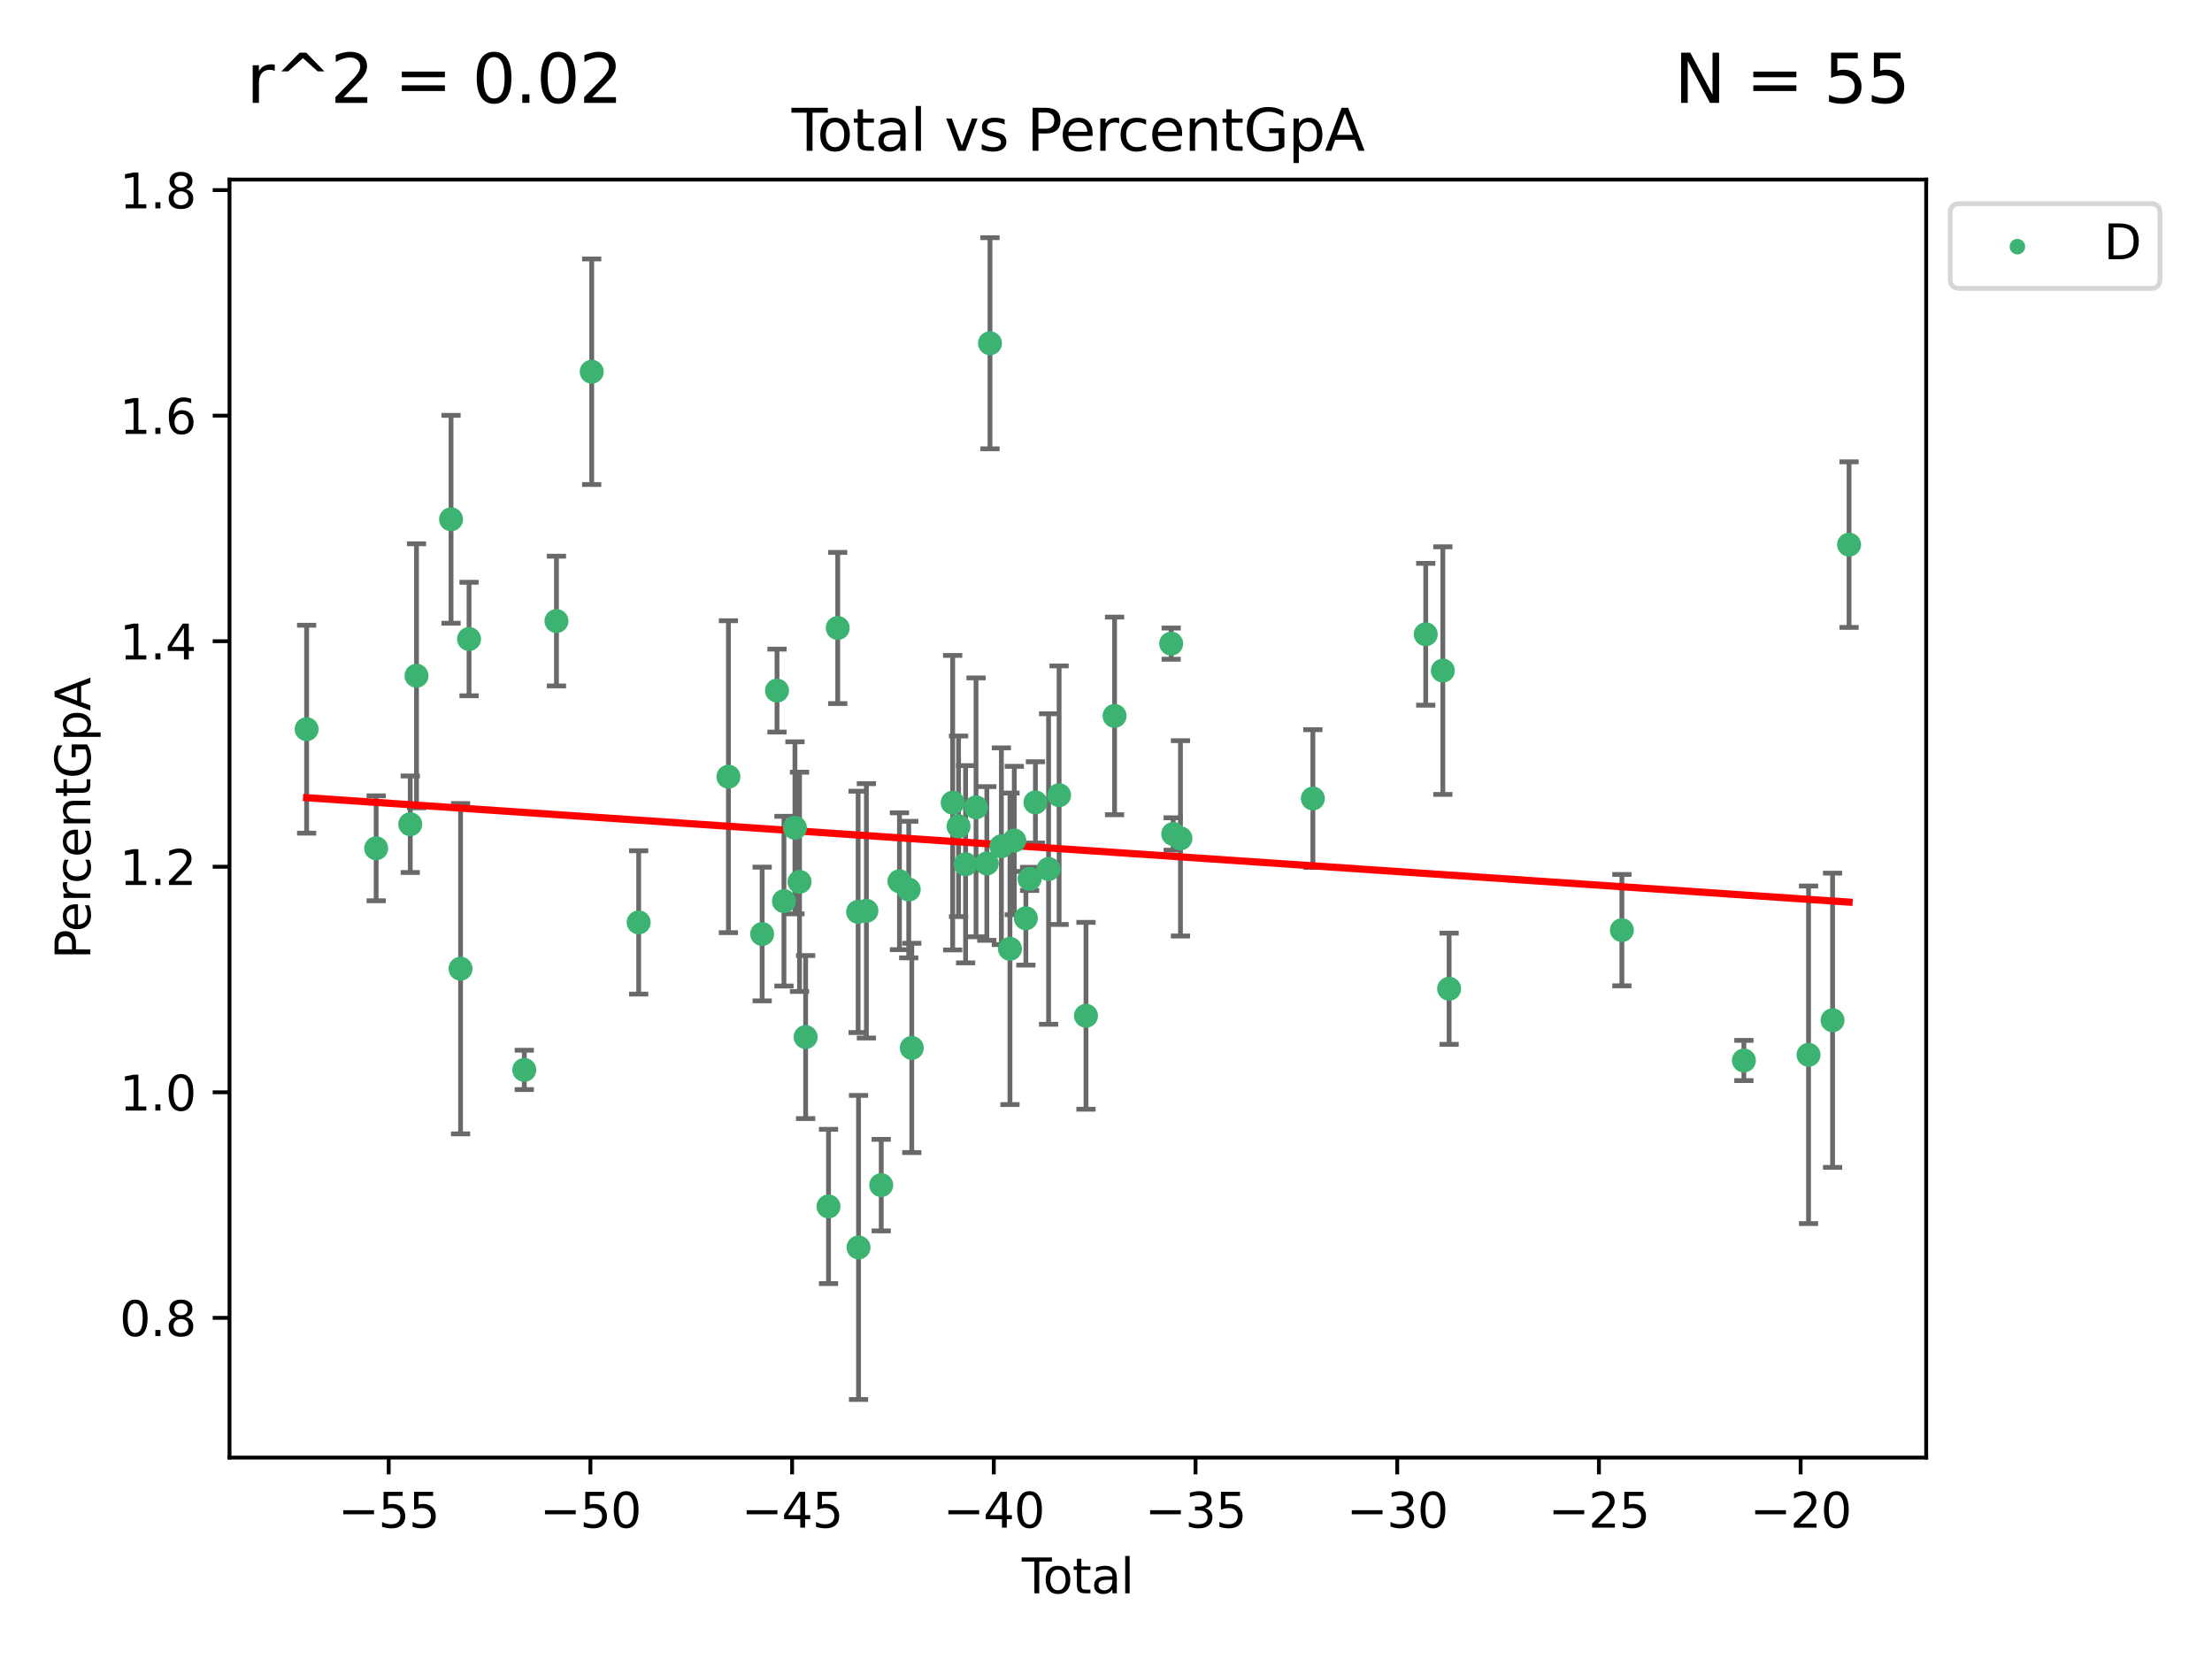 <?xml version="1.0" encoding="utf-8" standalone="no"?>
<!DOCTYPE svg PUBLIC "-//W3C//DTD SVG 1.1//EN"
  "http://www.w3.org/Graphics/SVG/1.1/DTD/svg11.dtd">
<svg xmlns:xlink="http://www.w3.org/1999/xlink" width="460.8pt" height="345.6pt" viewBox="0 0 460.8 345.6" xmlns="http://www.w3.org/2000/svg" version="1.1">
 <defs>
  <style type="text/css">*{stroke-linejoin: round; stroke-linecap: butt}</style>
 </defs>
 <g id="figure_1">
  <g id="patch_1">
   <path d="M 0 345.6 
L 460.8 345.6 
L 460.8 0 
L 0 0 
z
" style="fill: #ffffff"/>
  </g>
  <g id="axes_1">
   <g id="patch_2">
    <path d="M 47.81 303.64 
L 401.26 303.64 
L 401.26 37.411 
L 47.81 37.411 
z
" style="fill: #ffffff"/>
   </g>
   <g id="PathCollection_1">
    <defs>
     <path id="m443deacc19" d="M 0 1.118 
C 0.297 1.118 0.581 1 0.791 0.791 
C 1 0.581 1.118 0.297 1.118 0 
C 1.118 -0.297 1 -0.581 0.791 -0.791 
C 0.581 -1 0.297 -1.118 0 -1.118 
C -0.297 -1.118 -0.581 -1 -0.791 -0.791 
C -1 -0.581 -1.118 -0.297 -1.118 0 
C -1.118 0.297 -1 0.581 -0.791 0.791 
C -0.581 1 -0.297 1.118 0 1.118 
z
" style="stroke: #3cb371"/>
    </defs>
    <g clip-path="url(#p20ce539c9d)">
     <use xlink:href="#m443deacc19" x="63.876" y="151.904" style="fill: #3cb371; stroke: #3cb371"/>
     <use xlink:href="#m443deacc19" x="78.361" y="176.714" style="fill: #3cb371; stroke: #3cb371"/>
     <use xlink:href="#m443deacc19" x="85.465" y="171.702" style="fill: #3cb371; stroke: #3cb371"/>
     <use xlink:href="#m443deacc19" x="86.766" y="140.773" style="fill: #3cb371; stroke: #3cb371"/>
     <use xlink:href="#m443deacc19" x="93.961" y="108.178" style="fill: #3cb371; stroke: #3cb371"/>
     <use xlink:href="#m443deacc19" x="95.944" y="201.799" style="fill: #3cb371; stroke: #3cb371"/>
     <use xlink:href="#m443deacc19" x="97.711" y="133.119" style="fill: #3cb371; stroke: #3cb371"/>
     <use xlink:href="#m443deacc19" x="109.218" y="222.879" style="fill: #3cb371; stroke: #3cb371"/>
     <use xlink:href="#m443deacc19" x="115.921" y="129.376" style="fill: #3cb371; stroke: #3cb371"/>
     <use xlink:href="#m443deacc19" x="123.264" y="77.436" style="fill: #3cb371; stroke: #3cb371"/>
     <use xlink:href="#m443deacc19" x="133.047" y="192.158" style="fill: #3cb371; stroke: #3cb371"/>
     <use xlink:href="#m443deacc19" x="151.744" y="161.801" style="fill: #3cb371; stroke: #3cb371"/>
     <use xlink:href="#m443deacc19" x="158.769" y="194.573" style="fill: #3cb371; stroke: #3cb371"/>
     <use xlink:href="#m443deacc19" x="161.865" y="143.859" style="fill: #3cb371; stroke: #3cb371"/>
     <use xlink:href="#m443deacc19" x="163.313" y="187.725" style="fill: #3cb371; stroke: #3cb371"/>
     <use xlink:href="#m443deacc19" x="165.604" y="172.446" style="fill: #3cb371; stroke: #3cb371"/>
     <use xlink:href="#m443deacc19" x="166.555" y="183.701" style="fill: #3cb371; stroke: #3cb371"/>
     <use xlink:href="#m443deacc19" x="167.828" y="216.038" style="fill: #3cb371; stroke: #3cb371"/>
     <use xlink:href="#m443deacc19" x="172.596" y="251.327" style="fill: #3cb371; stroke: #3cb371"/>
     <use xlink:href="#m443deacc19" x="174.515" y="130.82" style="fill: #3cb371; stroke: #3cb371"/>
     <use xlink:href="#m443deacc19" x="178.765" y="189.961" style="fill: #3cb371; stroke: #3cb371"/>
     <use xlink:href="#m443deacc19" x="178.848" y="259.868" style="fill: #3cb371; stroke: #3cb371"/>
     <use xlink:href="#m443deacc19" x="180.488" y="189.741" style="fill: #3cb371; stroke: #3cb371"/>
     <use xlink:href="#m443deacc19" x="183.573" y="246.884" style="fill: #3cb371; stroke: #3cb371"/>
     <use xlink:href="#m443deacc19" x="187.373" y="183.579" style="fill: #3cb371; stroke: #3cb371"/>
     <use xlink:href="#m443deacc19" x="189.308" y="185.313" style="fill: #3cb371; stroke: #3cb371"/>
     <use xlink:href="#m443deacc19" x="189.94" y="218.3" style="fill: #3cb371; stroke: #3cb371"/>
     <use xlink:href="#m443deacc19" x="198.461" y="167.215" style="fill: #3cb371; stroke: #3cb371"/>
     <use xlink:href="#m443deacc19" x="199.686" y="172.13" style="fill: #3cb371; stroke: #3cb371"/>
     <use xlink:href="#m443deacc19" x="201.153" y="180.04" style="fill: #3cb371; stroke: #3cb371"/>
     <use xlink:href="#m443deacc19" x="203.326" y="168.185" style="fill: #3cb371; stroke: #3cb371"/>
     <use xlink:href="#m443deacc19" x="205.574" y="179.876" style="fill: #3cb371; stroke: #3cb371"/>
     <use xlink:href="#m443deacc19" x="206.233" y="71.504" style="fill: #3cb371; stroke: #3cb371"/>
     <use xlink:href="#m443deacc19" x="208.607" y="176.289" style="fill: #3cb371; stroke: #3cb371"/>
     <use xlink:href="#m443deacc19" x="210.392" y="197.652" style="fill: #3cb371; stroke: #3cb371"/>
     <use xlink:href="#m443deacc19" x="211.297" y="175.101" style="fill: #3cb371; stroke: #3cb371"/>
     <use xlink:href="#m443deacc19" x="213.709" y="191.293" style="fill: #3cb371; stroke: #3cb371"/>
     <use xlink:href="#m443deacc19" x="214.487" y="183.097" style="fill: #3cb371; stroke: #3cb371"/>
     <use xlink:href="#m443deacc19" x="215.699" y="167.151" style="fill: #3cb371; stroke: #3cb371"/>
     <use xlink:href="#m443deacc19" x="218.437" y="181.034" style="fill: #3cb371; stroke: #3cb371"/>
     <use xlink:href="#m443deacc19" x="220.632" y="165.654" style="fill: #3cb371; stroke: #3cb371"/>
     <use xlink:href="#m443deacc19" x="226.231" y="211.604" style="fill: #3cb371; stroke: #3cb371"/>
     <use xlink:href="#m443deacc19" x="232.185" y="149.137" style="fill: #3cb371; stroke: #3cb371"/>
     <use xlink:href="#m443deacc19" x="243.976" y="134.081" style="fill: #3cb371; stroke: #3cb371"/>
     <use xlink:href="#m443deacc19" x="244.399" y="173.734" style="fill: #3cb371; stroke: #3cb371"/>
     <use xlink:href="#m443deacc19" x="245.911" y="174.641" style="fill: #3cb371; stroke: #3cb371"/>
     <use xlink:href="#m443deacc19" x="273.495" y="166.344" style="fill: #3cb371; stroke: #3cb371"/>
     <use xlink:href="#m443deacc19" x="297.008" y="132.13" style="fill: #3cb371; stroke: #3cb371"/>
     <use xlink:href="#m443deacc19" x="300.571" y="139.698" style="fill: #3cb371; stroke: #3cb371"/>
     <use xlink:href="#m443deacc19" x="301.876" y="205.969" style="fill: #3cb371; stroke: #3cb371"/>
     <use xlink:href="#m443deacc19" x="337.868" y="193.765" style="fill: #3cb371; stroke: #3cb371"/>
     <use xlink:href="#m443deacc19" x="363.284" y="220.92" style="fill: #3cb371; stroke: #3cb371"/>
     <use xlink:href="#m443deacc19" x="376.753" y="219.739" style="fill: #3cb371; stroke: #3cb371"/>
     <use xlink:href="#m443deacc19" x="381.759" y="212.537" style="fill: #3cb371; stroke: #3cb371"/>
     <use xlink:href="#m443deacc19" x="385.194" y="113.457" style="fill: #3cb371; stroke: #3cb371"/>
    </g>
   </g>
   <g id="matplotlib.axis_1">
    <g id="xtick_1">
     <g id="line2d_1">
      <defs>
       <path id="m577ec90e81" d="M 0 0 
L 0 3.5 
" style="stroke: #000000; stroke-width: 0.8"/>
      </defs>
      <g>
       <use xlink:href="#m577ec90e81" x="80.975" y="303.64" style="stroke: #000000; stroke-width: 0.8"/>
      </g>
     </g>
     <g id="text_1">
      <!-- −55 -->
      <g transform="translate(70.423 318.238)scale(0.1 -0.1)">
       <defs>
        <path id="DejaVuSans-2212" d="M 678 2272 
L 4684 2272 
L 4684 1741 
L 678 1741 
L 678 2272 
z
" transform="scale(0.016)"/>
        <path id="DejaVuSans-35" d="M 691 4666 
L 3169 4666 
L 3169 4134 
L 1269 4134 
L 1269 2991 
Q 1406 3038 1543 3061 
Q 1681 3084 1819 3084 
Q 2600 3084 3056 2656 
Q 3513 2228 3513 1497 
Q 3513 744 3044 326 
Q 2575 -91 1722 -91 
Q 1428 -91 1123 -41 
Q 819 9 494 109 
L 494 744 
Q 775 591 1075 516 
Q 1375 441 1709 441 
Q 2250 441 2565 725 
Q 2881 1009 2881 1497 
Q 2881 1984 2565 2268 
Q 2250 2553 1709 2553 
Q 1456 2553 1204 2497 
Q 953 2441 691 2322 
L 691 4666 
z
" transform="scale(0.016)"/>
       </defs>
       <use xlink:href="#DejaVuSans-2212"/>
       <use xlink:href="#DejaVuSans-35" x="83.789"/>
       <use xlink:href="#DejaVuSans-35" x="147.412"/>
      </g>
     </g>
    </g>
    <g id="xtick_2">
     <g id="line2d_2">
      <g>
       <use xlink:href="#m577ec90e81" x="122.993" y="303.64" style="stroke: #000000; stroke-width: 0.8"/>
      </g>
     </g>
     <g id="text_2">
      <!-- −50 -->
      <g transform="translate(112.441 318.238)scale(0.1 -0.1)">
       <defs>
        <path id="DejaVuSans-30" d="M 2034 4250 
Q 1547 4250 1301 3770 
Q 1056 3291 1056 2328 
Q 1056 1369 1301 889 
Q 1547 409 2034 409 
Q 2525 409 2770 889 
Q 3016 1369 3016 2328 
Q 3016 3291 2770 3770 
Q 2525 4250 2034 4250 
z
M 2034 4750 
Q 2819 4750 3233 4129 
Q 3647 3509 3647 2328 
Q 3647 1150 3233 529 
Q 2819 -91 2034 -91 
Q 1250 -91 836 529 
Q 422 1150 422 2328 
Q 422 3509 836 4129 
Q 1250 4750 2034 4750 
z
" transform="scale(0.016)"/>
       </defs>
       <use xlink:href="#DejaVuSans-2212"/>
       <use xlink:href="#DejaVuSans-35" x="83.789"/>
       <use xlink:href="#DejaVuSans-30" x="147.412"/>
      </g>
     </g>
    </g>
    <g id="xtick_3">
     <g id="line2d_3">
      <g>
       <use xlink:href="#m577ec90e81" x="165.012" y="303.64" style="stroke: #000000; stroke-width: 0.8"/>
      </g>
     </g>
     <g id="text_3">
      <!-- −45 -->
      <g transform="translate(154.459 318.238)scale(0.1 -0.1)">
       <defs>
        <path id="DejaVuSans-34" d="M 2419 4116 
L 825 1625 
L 2419 1625 
L 2419 4116 
z
M 2253 4666 
L 3047 4666 
L 3047 1625 
L 3713 1625 
L 3713 1100 
L 3047 1100 
L 3047 0 
L 2419 0 
L 2419 1100 
L 313 1100 
L 313 1709 
L 2253 4666 
z
" transform="scale(0.016)"/>
       </defs>
       <use xlink:href="#DejaVuSans-2212"/>
       <use xlink:href="#DejaVuSans-34" x="83.789"/>
       <use xlink:href="#DejaVuSans-35" x="147.412"/>
      </g>
     </g>
    </g>
    <g id="xtick_4">
     <g id="line2d_4">
      <g>
       <use xlink:href="#m577ec90e81" x="207.03" y="303.64" style="stroke: #000000; stroke-width: 0.8"/>
      </g>
     </g>
     <g id="text_4">
      <!-- −40 -->
      <g transform="translate(196.478 318.238)scale(0.1 -0.1)">
       <use xlink:href="#DejaVuSans-2212"/>
       <use xlink:href="#DejaVuSans-34" x="83.789"/>
       <use xlink:href="#DejaVuSans-30" x="147.412"/>
      </g>
     </g>
    </g>
    <g id="xtick_5">
     <g id="line2d_5">
      <g>
       <use xlink:href="#m577ec90e81" x="249.049" y="303.64" style="stroke: #000000; stroke-width: 0.8"/>
      </g>
     </g>
     <g id="text_5">
      <!-- −35 -->
      <g transform="translate(238.496 318.238)scale(0.1 -0.1)">
       <defs>
        <path id="DejaVuSans-33" d="M 2597 2516 
Q 3050 2419 3304 2112 
Q 3559 1806 3559 1356 
Q 3559 666 3084 287 
Q 2609 -91 1734 -91 
Q 1441 -91 1130 -33 
Q 819 25 488 141 
L 488 750 
Q 750 597 1062 519 
Q 1375 441 1716 441 
Q 2309 441 2620 675 
Q 2931 909 2931 1356 
Q 2931 1769 2642 2001 
Q 2353 2234 1838 2234 
L 1294 2234 
L 1294 2753 
L 1863 2753 
Q 2328 2753 2575 2939 
Q 2822 3125 2822 3475 
Q 2822 3834 2567 4026 
Q 2313 4219 1838 4219 
Q 1578 4219 1281 4162 
Q 984 4106 628 3988 
L 628 4550 
Q 988 4650 1302 4700 
Q 1616 4750 1894 4750 
Q 2613 4750 3031 4423 
Q 3450 4097 3450 3541 
Q 3450 3153 3228 2886 
Q 3006 2619 2597 2516 
z
" transform="scale(0.016)"/>
       </defs>
       <use xlink:href="#DejaVuSans-2212"/>
       <use xlink:href="#DejaVuSans-33" x="83.789"/>
       <use xlink:href="#DejaVuSans-35" x="147.412"/>
      </g>
     </g>
    </g>
    <g id="xtick_6">
     <g id="line2d_6">
      <g>
       <use xlink:href="#m577ec90e81" x="291.067" y="303.64" style="stroke: #000000; stroke-width: 0.8"/>
      </g>
     </g>
     <g id="text_6">
      <!-- −30 -->
      <g transform="translate(280.515 318.238)scale(0.1 -0.1)">
       <use xlink:href="#DejaVuSans-2212"/>
       <use xlink:href="#DejaVuSans-33" x="83.789"/>
       <use xlink:href="#DejaVuSans-30" x="147.412"/>
      </g>
     </g>
    </g>
    <g id="xtick_7">
     <g id="line2d_7">
      <g>
       <use xlink:href="#m577ec90e81" x="333.085" y="303.64" style="stroke: #000000; stroke-width: 0.8"/>
      </g>
     </g>
     <g id="text_7">
      <!-- −25 -->
      <g transform="translate(322.533 318.238)scale(0.1 -0.1)">
       <defs>
        <path id="DejaVuSans-32" d="M 1228 531 
L 3431 531 
L 3431 0 
L 469 0 
L 469 531 
Q 828 903 1448 1529 
Q 2069 2156 2228 2338 
Q 2531 2678 2651 2914 
Q 2772 3150 2772 3378 
Q 2772 3750 2511 3984 
Q 2250 4219 1831 4219 
Q 1534 4219 1204 4116 
Q 875 4013 500 3803 
L 500 4441 
Q 881 4594 1212 4672 
Q 1544 4750 1819 4750 
Q 2544 4750 2975 4387 
Q 3406 4025 3406 3419 
Q 3406 3131 3298 2873 
Q 3191 2616 2906 2266 
Q 2828 2175 2409 1742 
Q 1991 1309 1228 531 
z
" transform="scale(0.016)"/>
       </defs>
       <use xlink:href="#DejaVuSans-2212"/>
       <use xlink:href="#DejaVuSans-32" x="83.789"/>
       <use xlink:href="#DejaVuSans-35" x="147.412"/>
      </g>
     </g>
    </g>
    <g id="xtick_8">
     <g id="line2d_8">
      <g>
       <use xlink:href="#m577ec90e81" x="375.104" y="303.64" style="stroke: #000000; stroke-width: 0.8"/>
      </g>
     </g>
     <g id="text_8">
      <!-- −20 -->
      <g transform="translate(364.551 318.238)scale(0.1 -0.1)">
       <use xlink:href="#DejaVuSans-2212"/>
       <use xlink:href="#DejaVuSans-32" x="83.789"/>
       <use xlink:href="#DejaVuSans-30" x="147.412"/>
      </g>
     </g>
    </g>
    <g id="text_9">
     <!-- Total -->
     <g transform="translate(212.858 331.917)scale(0.1 -0.1)">
      <defs>
       <path id="DejaVuSans-54" d="M -19 4666 
L 3928 4666 
L 3928 4134 
L 2272 4134 
L 2272 0 
L 1638 0 
L 1638 4134 
L -19 4134 
L -19 4666 
z
" transform="scale(0.016)"/>
       <path id="DejaVuSans-6f" d="M 1959 3097 
Q 1497 3097 1228 2736 
Q 959 2375 959 1747 
Q 959 1119 1226 758 
Q 1494 397 1959 397 
Q 2419 397 2687 759 
Q 2956 1122 2956 1747 
Q 2956 2369 2687 2733 
Q 2419 3097 1959 3097 
z
M 1959 3584 
Q 2709 3584 3137 3096 
Q 3566 2609 3566 1747 
Q 3566 888 3137 398 
Q 2709 -91 1959 -91 
Q 1206 -91 779 398 
Q 353 888 353 1747 
Q 353 2609 779 3096 
Q 1206 3584 1959 3584 
z
" transform="scale(0.016)"/>
       <path id="DejaVuSans-74" d="M 1172 4494 
L 1172 3500 
L 2356 3500 
L 2356 3053 
L 1172 3053 
L 1172 1153 
Q 1172 725 1289 603 
Q 1406 481 1766 481 
L 2356 481 
L 2356 0 
L 1766 0 
Q 1100 0 847 248 
Q 594 497 594 1153 
L 594 3053 
L 172 3053 
L 172 3500 
L 594 3500 
L 594 4494 
L 1172 4494 
z
" transform="scale(0.016)"/>
       <path id="DejaVuSans-61" d="M 2194 1759 
Q 1497 1759 1228 1600 
Q 959 1441 959 1056 
Q 959 750 1161 570 
Q 1363 391 1709 391 
Q 2188 391 2477 730 
Q 2766 1069 2766 1631 
L 2766 1759 
L 2194 1759 
z
M 3341 1997 
L 3341 0 
L 2766 0 
L 2766 531 
Q 2569 213 2275 61 
Q 1981 -91 1556 -91 
Q 1019 -91 701 211 
Q 384 513 384 1019 
Q 384 1609 779 1909 
Q 1175 2209 1959 2209 
L 2766 2209 
L 2766 2266 
Q 2766 2663 2505 2880 
Q 2244 3097 1772 3097 
Q 1472 3097 1187 3025 
Q 903 2953 641 2809 
L 641 3341 
Q 956 3463 1253 3523 
Q 1550 3584 1831 3584 
Q 2591 3584 2966 3190 
Q 3341 2797 3341 1997 
z
" transform="scale(0.016)"/>
       <path id="DejaVuSans-6c" d="M 603 4863 
L 1178 4863 
L 1178 0 
L 603 0 
L 603 4863 
z
" transform="scale(0.016)"/>
      </defs>
      <use xlink:href="#DejaVuSans-54"/>
      <use xlink:href="#DejaVuSans-6f" x="44.084"/>
      <use xlink:href="#DejaVuSans-74" x="105.266"/>
      <use xlink:href="#DejaVuSans-61" x="144.475"/>
      <use xlink:href="#DejaVuSans-6c" x="205.754"/>
     </g>
    </g>
   </g>
   <g id="matplotlib.axis_2">
    <g id="ytick_1">
     <g id="line2d_9">
      <defs>
       <path id="m0090107d2a" d="M 0 0 
L -3.5 0 
" style="stroke: #000000; stroke-width: 0.8"/>
      </defs>
      <g>
       <use xlink:href="#m0090107d2a" x="47.81" y="274.532" style="stroke: #000000; stroke-width: 0.8"/>
      </g>
     </g>
     <g id="text_10">
      <!-- 0.8 -->
      <g transform="translate(24.907 278.331)scale(0.1 -0.1)">
       <defs>
        <path id="DejaVuSans-2e" d="M 684 794 
L 1344 794 
L 1344 0 
L 684 0 
L 684 794 
z
" transform="scale(0.016)"/>
        <path id="DejaVuSans-38" d="M 2034 2216 
Q 1584 2216 1326 1975 
Q 1069 1734 1069 1313 
Q 1069 891 1326 650 
Q 1584 409 2034 409 
Q 2484 409 2743 651 
Q 3003 894 3003 1313 
Q 3003 1734 2745 1975 
Q 2488 2216 2034 2216 
z
M 1403 2484 
Q 997 2584 770 2862 
Q 544 3141 544 3541 
Q 544 4100 942 4425 
Q 1341 4750 2034 4750 
Q 2731 4750 3128 4425 
Q 3525 4100 3525 3541 
Q 3525 3141 3298 2862 
Q 3072 2584 2669 2484 
Q 3125 2378 3379 2068 
Q 3634 1759 3634 1313 
Q 3634 634 3220 271 
Q 2806 -91 2034 -91 
Q 1263 -91 848 271 
Q 434 634 434 1313 
Q 434 1759 690 2068 
Q 947 2378 1403 2484 
z
M 1172 3481 
Q 1172 3119 1398 2916 
Q 1625 2713 2034 2713 
Q 2441 2713 2670 2916 
Q 2900 3119 2900 3481 
Q 2900 3844 2670 4047 
Q 2441 4250 2034 4250 
Q 1625 4250 1398 4047 
Q 1172 3844 1172 3481 
z
" transform="scale(0.016)"/>
       </defs>
       <use xlink:href="#DejaVuSans-30"/>
       <use xlink:href="#DejaVuSans-2e" x="63.623"/>
       <use xlink:href="#DejaVuSans-38" x="95.41"/>
      </g>
     </g>
    </g>
    <g id="ytick_2">
     <g id="line2d_10">
      <g>
       <use xlink:href="#m0090107d2a" x="47.81" y="227.546" style="stroke: #000000; stroke-width: 0.8"/>
      </g>
     </g>
     <g id="text_11">
      <!-- 1.0 -->
      <g transform="translate(24.907 231.345)scale(0.1 -0.1)">
       <defs>
        <path id="DejaVuSans-31" d="M 794 531 
L 1825 531 
L 1825 4091 
L 703 3866 
L 703 4441 
L 1819 4666 
L 2450 4666 
L 2450 531 
L 3481 531 
L 3481 0 
L 794 0 
L 794 531 
z
" transform="scale(0.016)"/>
       </defs>
       <use xlink:href="#DejaVuSans-31"/>
       <use xlink:href="#DejaVuSans-2e" x="63.623"/>
       <use xlink:href="#DejaVuSans-30" x="95.41"/>
      </g>
     </g>
    </g>
    <g id="ytick_3">
     <g id="line2d_11">
      <g>
       <use xlink:href="#m0090107d2a" x="47.81" y="180.56" style="stroke: #000000; stroke-width: 0.8"/>
      </g>
     </g>
     <g id="text_12">
      <!-- 1.2 -->
      <g transform="translate(24.907 184.359)scale(0.1 -0.1)">
       <use xlink:href="#DejaVuSans-31"/>
       <use xlink:href="#DejaVuSans-2e" x="63.623"/>
       <use xlink:href="#DejaVuSans-32" x="95.41"/>
      </g>
     </g>
    </g>
    <g id="ytick_4">
     <g id="line2d_12">
      <g>
       <use xlink:href="#m0090107d2a" x="47.81" y="133.574" style="stroke: #000000; stroke-width: 0.8"/>
      </g>
     </g>
     <g id="text_13">
      <!-- 1.4 -->
      <g transform="translate(24.907 137.374)scale(0.1 -0.1)">
       <use xlink:href="#DejaVuSans-31"/>
       <use xlink:href="#DejaVuSans-2e" x="63.623"/>
       <use xlink:href="#DejaVuSans-34" x="95.41"/>
      </g>
     </g>
    </g>
    <g id="ytick_5">
     <g id="line2d_13">
      <g>
       <use xlink:href="#m0090107d2a" x="47.81" y="86.588" style="stroke: #000000; stroke-width: 0.8"/>
      </g>
     </g>
     <g id="text_14">
      <!-- 1.6 -->
      <g transform="translate(24.907 90.388)scale(0.1 -0.1)">
       <defs>
        <path id="DejaVuSans-36" d="M 2113 2584 
Q 1688 2584 1439 2293 
Q 1191 2003 1191 1497 
Q 1191 994 1439 701 
Q 1688 409 2113 409 
Q 2538 409 2786 701 
Q 3034 994 3034 1497 
Q 3034 2003 2786 2293 
Q 2538 2584 2113 2584 
z
M 3366 4563 
L 3366 3988 
Q 3128 4100 2886 4159 
Q 2644 4219 2406 4219 
Q 1781 4219 1451 3797 
Q 1122 3375 1075 2522 
Q 1259 2794 1537 2939 
Q 1816 3084 2150 3084 
Q 2853 3084 3261 2657 
Q 3669 2231 3669 1497 
Q 3669 778 3244 343 
Q 2819 -91 2113 -91 
Q 1303 -91 875 529 
Q 447 1150 447 2328 
Q 447 3434 972 4092 
Q 1497 4750 2381 4750 
Q 2619 4750 2861 4703 
Q 3103 4656 3366 4563 
z
" transform="scale(0.016)"/>
       </defs>
       <use xlink:href="#DejaVuSans-31"/>
       <use xlink:href="#DejaVuSans-2e" x="63.623"/>
       <use xlink:href="#DejaVuSans-36" x="95.41"/>
      </g>
     </g>
    </g>
    <g id="ytick_6">
     <g id="line2d_14">
      <g>
       <use xlink:href="#m0090107d2a" x="47.81" y="39.602" style="stroke: #000000; stroke-width: 0.8"/>
      </g>
     </g>
     <g id="text_15">
      <!-- 1.8 -->
      <g transform="translate(24.907 43.402)scale(0.1 -0.1)">
       <use xlink:href="#DejaVuSans-31"/>
       <use xlink:href="#DejaVuSans-2e" x="63.623"/>
       <use xlink:href="#DejaVuSans-38" x="95.41"/>
      </g>
     </g>
    </g>
    <g id="text_16">
     <!-- PercentGpA -->
     <g transform="translate(18.827 199.802)rotate(-90)scale(0.1 -0.1)">
      <defs>
       <path id="DejaVuSans-50" d="M 1259 4147 
L 1259 2394 
L 2053 2394 
Q 2494 2394 2734 2622 
Q 2975 2850 2975 3272 
Q 2975 3691 2734 3919 
Q 2494 4147 2053 4147 
L 1259 4147 
z
M 628 4666 
L 2053 4666 
Q 2838 4666 3239 4311 
Q 3641 3956 3641 3272 
Q 3641 2581 3239 2228 
Q 2838 1875 2053 1875 
L 1259 1875 
L 1259 0 
L 628 0 
L 628 4666 
z
" transform="scale(0.016)"/>
       <path id="DejaVuSans-65" d="M 3597 1894 
L 3597 1613 
L 953 1613 
Q 991 1019 1311 708 
Q 1631 397 2203 397 
Q 2534 397 2845 478 
Q 3156 559 3463 722 
L 3463 178 
Q 3153 47 2828 -22 
Q 2503 -91 2169 -91 
Q 1331 -91 842 396 
Q 353 884 353 1716 
Q 353 2575 817 3079 
Q 1281 3584 2069 3584 
Q 2775 3584 3186 3129 
Q 3597 2675 3597 1894 
z
M 3022 2063 
Q 3016 2534 2758 2815 
Q 2500 3097 2075 3097 
Q 1594 3097 1305 2825 
Q 1016 2553 972 2059 
L 3022 2063 
z
" transform="scale(0.016)"/>
       <path id="DejaVuSans-72" d="M 2631 2963 
Q 2534 3019 2420 3045 
Q 2306 3072 2169 3072 
Q 1681 3072 1420 2755 
Q 1159 2438 1159 1844 
L 1159 0 
L 581 0 
L 581 3500 
L 1159 3500 
L 1159 2956 
Q 1341 3275 1631 3429 
Q 1922 3584 2338 3584 
Q 2397 3584 2469 3576 
Q 2541 3569 2628 3553 
L 2631 2963 
z
" transform="scale(0.016)"/>
       <path id="DejaVuSans-63" d="M 3122 3366 
L 3122 2828 
Q 2878 2963 2633 3030 
Q 2388 3097 2138 3097 
Q 1578 3097 1268 2742 
Q 959 2388 959 1747 
Q 959 1106 1268 751 
Q 1578 397 2138 397 
Q 2388 397 2633 464 
Q 2878 531 3122 666 
L 3122 134 
Q 2881 22 2623 -34 
Q 2366 -91 2075 -91 
Q 1284 -91 818 406 
Q 353 903 353 1747 
Q 353 2603 823 3093 
Q 1294 3584 2113 3584 
Q 2378 3584 2631 3529 
Q 2884 3475 3122 3366 
z
" transform="scale(0.016)"/>
       <path id="DejaVuSans-6e" d="M 3513 2113 
L 3513 0 
L 2938 0 
L 2938 2094 
Q 2938 2591 2744 2837 
Q 2550 3084 2163 3084 
Q 1697 3084 1428 2787 
Q 1159 2491 1159 1978 
L 1159 0 
L 581 0 
L 581 3500 
L 1159 3500 
L 1159 2956 
Q 1366 3272 1645 3428 
Q 1925 3584 2291 3584 
Q 2894 3584 3203 3211 
Q 3513 2838 3513 2113 
z
" transform="scale(0.016)"/>
       <path id="DejaVuSans-47" d="M 3809 666 
L 3809 1919 
L 2778 1919 
L 2778 2438 
L 4434 2438 
L 4434 434 
Q 4069 175 3628 42 
Q 3188 -91 2688 -91 
Q 1594 -91 976 548 
Q 359 1188 359 2328 
Q 359 3472 976 4111 
Q 1594 4750 2688 4750 
Q 3144 4750 3555 4637 
Q 3966 4525 4313 4306 
L 4313 3634 
Q 3963 3931 3569 4081 
Q 3175 4231 2741 4231 
Q 1884 4231 1454 3753 
Q 1025 3275 1025 2328 
Q 1025 1384 1454 906 
Q 1884 428 2741 428 
Q 3075 428 3337 486 
Q 3600 544 3809 666 
z
" transform="scale(0.016)"/>
       <path id="DejaVuSans-70" d="M 1159 525 
L 1159 -1331 
L 581 -1331 
L 581 3500 
L 1159 3500 
L 1159 2969 
Q 1341 3281 1617 3432 
Q 1894 3584 2278 3584 
Q 2916 3584 3314 3078 
Q 3713 2572 3713 1747 
Q 3713 922 3314 415 
Q 2916 -91 2278 -91 
Q 1894 -91 1617 61 
Q 1341 213 1159 525 
z
M 3116 1747 
Q 3116 2381 2855 2742 
Q 2594 3103 2138 3103 
Q 1681 3103 1420 2742 
Q 1159 2381 1159 1747 
Q 1159 1113 1420 752 
Q 1681 391 2138 391 
Q 2594 391 2855 752 
Q 3116 1113 3116 1747 
z
" transform="scale(0.016)"/>
       <path id="DejaVuSans-41" d="M 2188 4044 
L 1331 1722 
L 3047 1722 
L 2188 4044 
z
M 1831 4666 
L 2547 4666 
L 4325 0 
L 3669 0 
L 3244 1197 
L 1141 1197 
L 716 0 
L 50 0 
L 1831 4666 
z
" transform="scale(0.016)"/>
      </defs>
      <use xlink:href="#DejaVuSans-50"/>
      <use xlink:href="#DejaVuSans-65" x="56.678"/>
      <use xlink:href="#DejaVuSans-72" x="118.201"/>
      <use xlink:href="#DejaVuSans-63" x="157.064"/>
      <use xlink:href="#DejaVuSans-65" x="212.045"/>
      <use xlink:href="#DejaVuSans-6e" x="273.568"/>
      <use xlink:href="#DejaVuSans-74" x="336.947"/>
      <use xlink:href="#DejaVuSans-47" x="376.156"/>
      <use xlink:href="#DejaVuSans-70" x="453.646"/>
      <use xlink:href="#DejaVuSans-41" x="517.123"/>
     </g>
    </g>
   </g>
   <g id="LineCollection_1">
    <path d="M 63.876 173.561 
L 63.876 130.247 
" clip-path="url(#p20ce539c9d)" style="fill: none; stroke: #696969"/>
    <path d="M 78.361 187.645 
L 78.361 165.782 
" clip-path="url(#p20ce539c9d)" style="fill: none; stroke: #696969"/>
    <path d="M 85.465 181.755 
L 85.465 161.649 
" clip-path="url(#p20ce539c9d)" style="fill: none; stroke: #696969"/>
    <path d="M 86.766 168.271 
L 86.766 113.274 
" clip-path="url(#p20ce539c9d)" style="fill: none; stroke: #696969"/>
    <path d="M 93.961 129.832 
L 93.961 86.525 
" clip-path="url(#p20ce539c9d)" style="fill: none; stroke: #696969"/>
    <path d="M 95.944 236.209 
L 95.944 167.389 
" clip-path="url(#p20ce539c9d)" style="fill: none; stroke: #696969"/>
    <path d="M 97.711 144.94 
L 97.711 121.299 
" clip-path="url(#p20ce539c9d)" style="fill: none; stroke: #696969"/>
    <path d="M 109.218 226.978 
L 109.218 218.779 
" clip-path="url(#p20ce539c9d)" style="fill: none; stroke: #696969"/>
    <path d="M 115.921 142.887 
L 115.921 115.865 
" clip-path="url(#p20ce539c9d)" style="fill: none; stroke: #696969"/>
    <path d="M 123.264 100.924 
L 123.264 53.947 
" clip-path="url(#p20ce539c9d)" style="fill: none; stroke: #696969"/>
    <path d="M 133.047 207.085 
L 133.047 177.231 
" clip-path="url(#p20ce539c9d)" style="fill: none; stroke: #696969"/>
    <path d="M 151.744 194.292 
L 151.744 129.309 
" clip-path="url(#p20ce539c9d)" style="fill: none; stroke: #696969"/>
    <path d="M 158.769 208.5 
L 158.769 180.646 
" clip-path="url(#p20ce539c9d)" style="fill: none; stroke: #696969"/>
    <path d="M 161.865 152.497 
L 161.865 135.22 
" clip-path="url(#p20ce539c9d)" style="fill: none; stroke: #696969"/>
    <path d="M 163.313 205.407 
L 163.313 170.044 
" clip-path="url(#p20ce539c9d)" style="fill: none; stroke: #696969"/>
    <path d="M 165.604 190.368 
L 165.604 154.524 
" clip-path="url(#p20ce539c9d)" style="fill: none; stroke: #696969"/>
    <path d="M 166.555 206.54 
L 166.555 160.863 
" clip-path="url(#p20ce539c9d)" style="fill: none; stroke: #696969"/>
    <path d="M 167.828 233.02 
L 167.828 199.056 
" clip-path="url(#p20ce539c9d)" style="fill: none; stroke: #696969"/>
    <path d="M 172.596 267.394 
L 172.596 235.26 
" clip-path="url(#p20ce539c9d)" style="fill: none; stroke: #696969"/>
    <path d="M 174.515 146.563 
L 174.515 115.078 
" clip-path="url(#p20ce539c9d)" style="fill: none; stroke: #696969"/>
    <path d="M 178.765 215.101 
L 178.765 164.822 
" clip-path="url(#p20ce539c9d)" style="fill: none; stroke: #696969"/>
    <path d="M 178.848 291.539 
L 178.848 228.197 
" clip-path="url(#p20ce539c9d)" style="fill: none; stroke: #696969"/>
    <path d="M 180.488 216.235 
L 180.488 163.248 
" clip-path="url(#p20ce539c9d)" style="fill: none; stroke: #696969"/>
    <path d="M 183.573 256.419 
L 183.573 237.35 
" clip-path="url(#p20ce539c9d)" style="fill: none; stroke: #696969"/>
    <path d="M 187.373 197.834 
L 187.373 169.324 
" clip-path="url(#p20ce539c9d)" style="fill: none; stroke: #696969"/>
    <path d="M 189.308 199.536 
L 189.308 171.091 
" clip-path="url(#p20ce539c9d)" style="fill: none; stroke: #696969"/>
    <path d="M 189.94 240.097 
L 189.94 196.503 
" clip-path="url(#p20ce539c9d)" style="fill: none; stroke: #696969"/>
    <path d="M 198.461 197.895 
L 198.461 136.535 
" clip-path="url(#p20ce539c9d)" style="fill: none; stroke: #696969"/>
    <path d="M 199.686 190.94 
L 199.686 153.321 
" clip-path="url(#p20ce539c9d)" style="fill: none; stroke: #696969"/>
    <path d="M 201.153 200.587 
L 201.153 159.493 
" clip-path="url(#p20ce539c9d)" style="fill: none; stroke: #696969"/>
    <path d="M 203.326 195.151 
L 203.326 141.22 
" clip-path="url(#p20ce539c9d)" style="fill: none; stroke: #696969"/>
    <path d="M 205.574 195.886 
L 205.574 163.866 
" clip-path="url(#p20ce539c9d)" style="fill: none; stroke: #696969"/>
    <path d="M 206.233 93.495 
L 206.233 49.513 
" clip-path="url(#p20ce539c9d)" style="fill: none; stroke: #696969"/>
    <path d="M 208.607 196.782 
L 208.607 155.795 
" clip-path="url(#p20ce539c9d)" style="fill: none; stroke: #696969"/>
    <path d="M 210.392 230.096 
L 210.392 165.208 
" clip-path="url(#p20ce539c9d)" style="fill: none; stroke: #696969"/>
    <path d="M 211.297 190.556 
L 211.297 159.645 
" clip-path="url(#p20ce539c9d)" style="fill: none; stroke: #696969"/>
    <path d="M 213.709 201.051 
L 213.709 181.535 
" clip-path="url(#p20ce539c9d)" style="fill: none; stroke: #696969"/>
    <path d="M 214.487 185.509 
L 214.487 180.685 
" clip-path="url(#p20ce539c9d)" style="fill: none; stroke: #696969"/>
    <path d="M 215.699 175.615 
L 215.699 158.688 
" clip-path="url(#p20ce539c9d)" style="fill: none; stroke: #696969"/>
    <path d="M 218.437 213.378 
L 218.437 148.69 
" clip-path="url(#p20ce539c9d)" style="fill: none; stroke: #696969"/>
    <path d="M 220.632 192.581 
L 220.632 138.727 
" clip-path="url(#p20ce539c9d)" style="fill: none; stroke: #696969"/>
    <path d="M 226.231 231.066 
L 226.231 192.142 
" clip-path="url(#p20ce539c9d)" style="fill: none; stroke: #696969"/>
    <path d="M 232.185 169.722 
L 232.185 128.552 
" clip-path="url(#p20ce539c9d)" style="fill: none; stroke: #696969"/>
    <path d="M 243.976 137.332 
L 243.976 130.83 
" clip-path="url(#p20ce539c9d)" style="fill: none; stroke: #696969"/>
    <path d="M 244.399 177.105 
L 244.399 170.363 
" clip-path="url(#p20ce539c9d)" style="fill: none; stroke: #696969"/>
    <path d="M 245.911 194.985 
L 245.911 154.297 
" clip-path="url(#p20ce539c9d)" style="fill: none; stroke: #696969"/>
    <path d="M 273.495 180.686 
L 273.495 152.002 
" clip-path="url(#p20ce539c9d)" style="fill: none; stroke: #696969"/>
    <path d="M 297.008 146.903 
L 297.008 117.357 
" clip-path="url(#p20ce539c9d)" style="fill: none; stroke: #696969"/>
    <path d="M 300.571 165.485 
L 300.571 113.911 
" clip-path="url(#p20ce539c9d)" style="fill: none; stroke: #696969"/>
    <path d="M 301.876 217.55 
L 301.876 194.388 
" clip-path="url(#p20ce539c9d)" style="fill: none; stroke: #696969"/>
    <path d="M 337.868 205.368 
L 337.868 182.162 
" clip-path="url(#p20ce539c9d)" style="fill: none; stroke: #696969"/>
    <path d="M 363.284 225.109 
L 363.284 216.731 
" clip-path="url(#p20ce539c9d)" style="fill: none; stroke: #696969"/>
    <path d="M 376.753 254.897 
L 376.753 184.58 
" clip-path="url(#p20ce539c9d)" style="fill: none; stroke: #696969"/>
    <path d="M 381.759 243.183 
L 381.759 181.89 
" clip-path="url(#p20ce539c9d)" style="fill: none; stroke: #696969"/>
    <path d="M 385.194 130.701 
L 385.194 96.213 
" clip-path="url(#p20ce539c9d)" style="fill: none; stroke: #696969"/>
   </g>
   <g id="line2d_15">
    <defs>
     <path id="m1ce627eb93" d="M 2 0 
L -2 -0 
" style="stroke: #696969"/>
    </defs>
    <g clip-path="url(#p20ce539c9d)">
     <use xlink:href="#m1ce627eb93" x="63.876" y="173.561" style="fill: #696969; stroke: #696969"/>
     <use xlink:href="#m1ce627eb93" x="78.361" y="187.645" style="fill: #696969; stroke: #696969"/>
     <use xlink:href="#m1ce627eb93" x="85.465" y="181.755" style="fill: #696969; stroke: #696969"/>
     <use xlink:href="#m1ce627eb93" x="86.766" y="168.271" style="fill: #696969; stroke: #696969"/>
     <use xlink:href="#m1ce627eb93" x="93.961" y="129.832" style="fill: #696969; stroke: #696969"/>
     <use xlink:href="#m1ce627eb93" x="95.944" y="236.209" style="fill: #696969; stroke: #696969"/>
     <use xlink:href="#m1ce627eb93" x="97.711" y="144.94" style="fill: #696969; stroke: #696969"/>
     <use xlink:href="#m1ce627eb93" x="109.218" y="226.978" style="fill: #696969; stroke: #696969"/>
     <use xlink:href="#m1ce627eb93" x="115.921" y="142.887" style="fill: #696969; stroke: #696969"/>
     <use xlink:href="#m1ce627eb93" x="123.264" y="100.924" style="fill: #696969; stroke: #696969"/>
     <use xlink:href="#m1ce627eb93" x="133.047" y="207.085" style="fill: #696969; stroke: #696969"/>
     <use xlink:href="#m1ce627eb93" x="151.744" y="194.292" style="fill: #696969; stroke: #696969"/>
     <use xlink:href="#m1ce627eb93" x="158.769" y="208.5" style="fill: #696969; stroke: #696969"/>
     <use xlink:href="#m1ce627eb93" x="161.865" y="152.497" style="fill: #696969; stroke: #696969"/>
     <use xlink:href="#m1ce627eb93" x="163.313" y="205.407" style="fill: #696969; stroke: #696969"/>
     <use xlink:href="#m1ce627eb93" x="165.604" y="190.368" style="fill: #696969; stroke: #696969"/>
     <use xlink:href="#m1ce627eb93" x="166.555" y="206.54" style="fill: #696969; stroke: #696969"/>
     <use xlink:href="#m1ce627eb93" x="167.828" y="233.02" style="fill: #696969; stroke: #696969"/>
     <use xlink:href="#m1ce627eb93" x="172.596" y="267.394" style="fill: #696969; stroke: #696969"/>
     <use xlink:href="#m1ce627eb93" x="174.515" y="146.563" style="fill: #696969; stroke: #696969"/>
     <use xlink:href="#m1ce627eb93" x="178.765" y="215.101" style="fill: #696969; stroke: #696969"/>
     <use xlink:href="#m1ce627eb93" x="178.848" y="291.539" style="fill: #696969; stroke: #696969"/>
     <use xlink:href="#m1ce627eb93" x="180.488" y="216.235" style="fill: #696969; stroke: #696969"/>
     <use xlink:href="#m1ce627eb93" x="183.573" y="256.419" style="fill: #696969; stroke: #696969"/>
     <use xlink:href="#m1ce627eb93" x="187.373" y="197.834" style="fill: #696969; stroke: #696969"/>
     <use xlink:href="#m1ce627eb93" x="189.308" y="199.536" style="fill: #696969; stroke: #696969"/>
     <use xlink:href="#m1ce627eb93" x="189.94" y="240.097" style="fill: #696969; stroke: #696969"/>
     <use xlink:href="#m1ce627eb93" x="198.461" y="197.895" style="fill: #696969; stroke: #696969"/>
     <use xlink:href="#m1ce627eb93" x="199.686" y="190.94" style="fill: #696969; stroke: #696969"/>
     <use xlink:href="#m1ce627eb93" x="201.153" y="200.587" style="fill: #696969; stroke: #696969"/>
     <use xlink:href="#m1ce627eb93" x="203.326" y="195.151" style="fill: #696969; stroke: #696969"/>
     <use xlink:href="#m1ce627eb93" x="205.574" y="195.886" style="fill: #696969; stroke: #696969"/>
     <use xlink:href="#m1ce627eb93" x="206.233" y="93.495" style="fill: #696969; stroke: #696969"/>
     <use xlink:href="#m1ce627eb93" x="208.607" y="196.782" style="fill: #696969; stroke: #696969"/>
     <use xlink:href="#m1ce627eb93" x="210.392" y="230.096" style="fill: #696969; stroke: #696969"/>
     <use xlink:href="#m1ce627eb93" x="211.297" y="190.556" style="fill: #696969; stroke: #696969"/>
     <use xlink:href="#m1ce627eb93" x="213.709" y="201.051" style="fill: #696969; stroke: #696969"/>
     <use xlink:href="#m1ce627eb93" x="214.487" y="185.509" style="fill: #696969; stroke: #696969"/>
     <use xlink:href="#m1ce627eb93" x="215.699" y="175.615" style="fill: #696969; stroke: #696969"/>
     <use xlink:href="#m1ce627eb93" x="218.437" y="213.378" style="fill: #696969; stroke: #696969"/>
     <use xlink:href="#m1ce627eb93" x="220.632" y="192.581" style="fill: #696969; stroke: #696969"/>
     <use xlink:href="#m1ce627eb93" x="226.231" y="231.066" style="fill: #696969; stroke: #696969"/>
     <use xlink:href="#m1ce627eb93" x="232.185" y="169.722" style="fill: #696969; stroke: #696969"/>
     <use xlink:href="#m1ce627eb93" x="243.976" y="137.332" style="fill: #696969; stroke: #696969"/>
     <use xlink:href="#m1ce627eb93" x="244.399" y="177.105" style="fill: #696969; stroke: #696969"/>
     <use xlink:href="#m1ce627eb93" x="245.911" y="194.985" style="fill: #696969; stroke: #696969"/>
     <use xlink:href="#m1ce627eb93" x="273.495" y="180.686" style="fill: #696969; stroke: #696969"/>
     <use xlink:href="#m1ce627eb93" x="297.008" y="146.903" style="fill: #696969; stroke: #696969"/>
     <use xlink:href="#m1ce627eb93" x="300.571" y="165.485" style="fill: #696969; stroke: #696969"/>
     <use xlink:href="#m1ce627eb93" x="301.876" y="217.55" style="fill: #696969; stroke: #696969"/>
     <use xlink:href="#m1ce627eb93" x="337.868" y="205.368" style="fill: #696969; stroke: #696969"/>
     <use xlink:href="#m1ce627eb93" x="363.284" y="225.109" style="fill: #696969; stroke: #696969"/>
     <use xlink:href="#m1ce627eb93" x="376.753" y="254.897" style="fill: #696969; stroke: #696969"/>
     <use xlink:href="#m1ce627eb93" x="381.759" y="243.183" style="fill: #696969; stroke: #696969"/>
     <use xlink:href="#m1ce627eb93" x="385.194" y="130.701" style="fill: #696969; stroke: #696969"/>
    </g>
   </g>
   <g id="line2d_16">
    <g clip-path="url(#p20ce539c9d)">
     <use xlink:href="#m1ce627eb93" x="63.876" y="130.247" style="fill: #696969; stroke: #696969"/>
     <use xlink:href="#m1ce627eb93" x="78.361" y="165.782" style="fill: #696969; stroke: #696969"/>
     <use xlink:href="#m1ce627eb93" x="85.465" y="161.649" style="fill: #696969; stroke: #696969"/>
     <use xlink:href="#m1ce627eb93" x="86.766" y="113.274" style="fill: #696969; stroke: #696969"/>
     <use xlink:href="#m1ce627eb93" x="93.961" y="86.525" style="fill: #696969; stroke: #696969"/>
     <use xlink:href="#m1ce627eb93" x="95.944" y="167.389" style="fill: #696969; stroke: #696969"/>
     <use xlink:href="#m1ce627eb93" x="97.711" y="121.299" style="fill: #696969; stroke: #696969"/>
     <use xlink:href="#m1ce627eb93" x="109.218" y="218.779" style="fill: #696969; stroke: #696969"/>
     <use xlink:href="#m1ce627eb93" x="115.921" y="115.865" style="fill: #696969; stroke: #696969"/>
     <use xlink:href="#m1ce627eb93" x="123.264" y="53.947" style="fill: #696969; stroke: #696969"/>
     <use xlink:href="#m1ce627eb93" x="133.047" y="177.231" style="fill: #696969; stroke: #696969"/>
     <use xlink:href="#m1ce627eb93" x="151.744" y="129.309" style="fill: #696969; stroke: #696969"/>
     <use xlink:href="#m1ce627eb93" x="158.769" y="180.646" style="fill: #696969; stroke: #696969"/>
     <use xlink:href="#m1ce627eb93" x="161.865" y="135.22" style="fill: #696969; stroke: #696969"/>
     <use xlink:href="#m1ce627eb93" x="163.313" y="170.044" style="fill: #696969; stroke: #696969"/>
     <use xlink:href="#m1ce627eb93" x="165.604" y="154.524" style="fill: #696969; stroke: #696969"/>
     <use xlink:href="#m1ce627eb93" x="166.555" y="160.863" style="fill: #696969; stroke: #696969"/>
     <use xlink:href="#m1ce627eb93" x="167.828" y="199.056" style="fill: #696969; stroke: #696969"/>
     <use xlink:href="#m1ce627eb93" x="172.596" y="235.26" style="fill: #696969; stroke: #696969"/>
     <use xlink:href="#m1ce627eb93" x="174.515" y="115.078" style="fill: #696969; stroke: #696969"/>
     <use xlink:href="#m1ce627eb93" x="178.765" y="164.822" style="fill: #696969; stroke: #696969"/>
     <use xlink:href="#m1ce627eb93" x="178.848" y="228.197" style="fill: #696969; stroke: #696969"/>
     <use xlink:href="#m1ce627eb93" x="180.488" y="163.248" style="fill: #696969; stroke: #696969"/>
     <use xlink:href="#m1ce627eb93" x="183.573" y="237.35" style="fill: #696969; stroke: #696969"/>
     <use xlink:href="#m1ce627eb93" x="187.373" y="169.324" style="fill: #696969; stroke: #696969"/>
     <use xlink:href="#m1ce627eb93" x="189.308" y="171.091" style="fill: #696969; stroke: #696969"/>
     <use xlink:href="#m1ce627eb93" x="189.94" y="196.503" style="fill: #696969; stroke: #696969"/>
     <use xlink:href="#m1ce627eb93" x="198.461" y="136.535" style="fill: #696969; stroke: #696969"/>
     <use xlink:href="#m1ce627eb93" x="199.686" y="153.321" style="fill: #696969; stroke: #696969"/>
     <use xlink:href="#m1ce627eb93" x="201.153" y="159.493" style="fill: #696969; stroke: #696969"/>
     <use xlink:href="#m1ce627eb93" x="203.326" y="141.22" style="fill: #696969; stroke: #696969"/>
     <use xlink:href="#m1ce627eb93" x="205.574" y="163.866" style="fill: #696969; stroke: #696969"/>
     <use xlink:href="#m1ce627eb93" x="206.233" y="49.513" style="fill: #696969; stroke: #696969"/>
     <use xlink:href="#m1ce627eb93" x="208.607" y="155.795" style="fill: #696969; stroke: #696969"/>
     <use xlink:href="#m1ce627eb93" x="210.392" y="165.208" style="fill: #696969; stroke: #696969"/>
     <use xlink:href="#m1ce627eb93" x="211.297" y="159.645" style="fill: #696969; stroke: #696969"/>
     <use xlink:href="#m1ce627eb93" x="213.709" y="181.535" style="fill: #696969; stroke: #696969"/>
     <use xlink:href="#m1ce627eb93" x="214.487" y="180.685" style="fill: #696969; stroke: #696969"/>
     <use xlink:href="#m1ce627eb93" x="215.699" y="158.688" style="fill: #696969; stroke: #696969"/>
     <use xlink:href="#m1ce627eb93" x="218.437" y="148.69" style="fill: #696969; stroke: #696969"/>
     <use xlink:href="#m1ce627eb93" x="220.632" y="138.727" style="fill: #696969; stroke: #696969"/>
     <use xlink:href="#m1ce627eb93" x="226.231" y="192.142" style="fill: #696969; stroke: #696969"/>
     <use xlink:href="#m1ce627eb93" x="232.185" y="128.552" style="fill: #696969; stroke: #696969"/>
     <use xlink:href="#m1ce627eb93" x="243.976" y="130.83" style="fill: #696969; stroke: #696969"/>
     <use xlink:href="#m1ce627eb93" x="244.399" y="170.363" style="fill: #696969; stroke: #696969"/>
     <use xlink:href="#m1ce627eb93" x="245.911" y="154.297" style="fill: #696969; stroke: #696969"/>
     <use xlink:href="#m1ce627eb93" x="273.495" y="152.002" style="fill: #696969; stroke: #696969"/>
     <use xlink:href="#m1ce627eb93" x="297.008" y="117.357" style="fill: #696969; stroke: #696969"/>
     <use xlink:href="#m1ce627eb93" x="300.571" y="113.911" style="fill: #696969; stroke: #696969"/>
     <use xlink:href="#m1ce627eb93" x="301.876" y="194.388" style="fill: #696969; stroke: #696969"/>
     <use xlink:href="#m1ce627eb93" x="337.868" y="182.162" style="fill: #696969; stroke: #696969"/>
     <use xlink:href="#m1ce627eb93" x="363.284" y="216.731" style="fill: #696969; stroke: #696969"/>
     <use xlink:href="#m1ce627eb93" x="376.753" y="184.58" style="fill: #696969; stroke: #696969"/>
     <use xlink:href="#m1ce627eb93" x="381.759" y="181.89" style="fill: #696969; stroke: #696969"/>
     <use xlink:href="#m1ce627eb93" x="385.194" y="96.213" style="fill: #696969; stroke: #696969"/>
    </g>
   </g>
   <g id="line2d_17">
    <path d="M 63.876 166.173 
L 78.361 167.154 
L 85.465 167.635 
L 86.766 167.723 
L 93.961 168.21 
L 95.944 168.344 
L 97.711 168.464 
L 109.218 169.243 
L 115.921 169.697 
L 123.264 170.194 
L 133.047 170.856 
L 151.744 172.122 
L 158.769 172.598 
L 161.865 172.808 
L 163.313 172.906 
L 165.604 173.061 
L 166.555 173.125 
L 167.828 173.211 
L 172.596 173.534 
L 174.515 173.664 
L 178.765 173.952 
L 178.848 173.958 
L 180.488 174.069 
L 183.573 174.278 
L 187.373 174.535 
L 189.308 174.666 
L 189.94 174.709 
L 198.461 175.286 
L 199.686 175.369 
L 201.153 175.468 
L 203.326 175.615 
L 205.574 175.767 
L 206.233 175.812 
L 208.607 175.973 
L 210.392 176.093 
L 211.297 176.155 
L 213.709 176.318 
L 214.487 176.371 
L 215.699 176.453 
L 218.437 176.638 
L 220.632 176.787 
L 226.231 177.166 
L 232.185 177.569 
L 243.976 178.367 
L 244.399 178.396 
L 245.911 178.498 
L 273.495 180.366 
L 297.008 181.958 
L 300.571 182.199 
L 301.876 182.288 
L 337.868 184.725 
L 363.284 186.446 
L 376.753 187.358 
L 381.759 187.696 
L 385.194 187.929 
" clip-path="url(#p20ce539c9d)" style="fill: none; stroke: #ff0000; stroke-width: 1.5; stroke-linecap: square"/>
   </g>
   <g id="line2d_18">
    <defs>
     <path id="ma2699055ff" d="M 0 2 
C 0.53 2 1.039 1.789 1.414 1.414 
C 1.789 1.039 2 0.53 2 0 
C 2 -0.53 1.789 -1.039 1.414 -1.414 
C 1.039 -1.789 0.53 -2 0 -2 
C -0.53 -2 -1.039 -1.789 -1.414 -1.414 
C -1.789 -1.039 -2 -0.53 -2 0 
C -2 0.53 -1.789 1.039 -1.414 1.414 
C -1.039 1.789 -0.53 2 0 2 
z
" style="stroke: #3cb371"/>
    </defs>
    <g clip-path="url(#p20ce539c9d)">
     <use xlink:href="#ma2699055ff" x="63.876" y="151.904" style="fill: #3cb371; stroke: #3cb371"/>
     <use xlink:href="#ma2699055ff" x="78.361" y="176.714" style="fill: #3cb371; stroke: #3cb371"/>
     <use xlink:href="#ma2699055ff" x="85.465" y="171.702" style="fill: #3cb371; stroke: #3cb371"/>
     <use xlink:href="#ma2699055ff" x="86.766" y="140.773" style="fill: #3cb371; stroke: #3cb371"/>
     <use xlink:href="#ma2699055ff" x="93.961" y="108.178" style="fill: #3cb371; stroke: #3cb371"/>
     <use xlink:href="#ma2699055ff" x="95.944" y="201.799" style="fill: #3cb371; stroke: #3cb371"/>
     <use xlink:href="#ma2699055ff" x="97.711" y="133.119" style="fill: #3cb371; stroke: #3cb371"/>
     <use xlink:href="#ma2699055ff" x="109.218" y="222.879" style="fill: #3cb371; stroke: #3cb371"/>
     <use xlink:href="#ma2699055ff" x="115.921" y="129.376" style="fill: #3cb371; stroke: #3cb371"/>
     <use xlink:href="#ma2699055ff" x="123.264" y="77.436" style="fill: #3cb371; stroke: #3cb371"/>
     <use xlink:href="#ma2699055ff" x="133.047" y="192.158" style="fill: #3cb371; stroke: #3cb371"/>
     <use xlink:href="#ma2699055ff" x="151.744" y="161.801" style="fill: #3cb371; stroke: #3cb371"/>
     <use xlink:href="#ma2699055ff" x="158.769" y="194.573" style="fill: #3cb371; stroke: #3cb371"/>
     <use xlink:href="#ma2699055ff" x="161.865" y="143.859" style="fill: #3cb371; stroke: #3cb371"/>
     <use xlink:href="#ma2699055ff" x="163.313" y="187.725" style="fill: #3cb371; stroke: #3cb371"/>
     <use xlink:href="#ma2699055ff" x="165.604" y="172.446" style="fill: #3cb371; stroke: #3cb371"/>
     <use xlink:href="#ma2699055ff" x="166.555" y="183.701" style="fill: #3cb371; stroke: #3cb371"/>
     <use xlink:href="#ma2699055ff" x="167.828" y="216.038" style="fill: #3cb371; stroke: #3cb371"/>
     <use xlink:href="#ma2699055ff" x="172.596" y="251.327" style="fill: #3cb371; stroke: #3cb371"/>
     <use xlink:href="#ma2699055ff" x="174.515" y="130.82" style="fill: #3cb371; stroke: #3cb371"/>
     <use xlink:href="#ma2699055ff" x="178.765" y="189.961" style="fill: #3cb371; stroke: #3cb371"/>
     <use xlink:href="#ma2699055ff" x="178.848" y="259.868" style="fill: #3cb371; stroke: #3cb371"/>
     <use xlink:href="#ma2699055ff" x="180.488" y="189.741" style="fill: #3cb371; stroke: #3cb371"/>
     <use xlink:href="#ma2699055ff" x="183.573" y="246.884" style="fill: #3cb371; stroke: #3cb371"/>
     <use xlink:href="#ma2699055ff" x="187.373" y="183.579" style="fill: #3cb371; stroke: #3cb371"/>
     <use xlink:href="#ma2699055ff" x="189.308" y="185.313" style="fill: #3cb371; stroke: #3cb371"/>
     <use xlink:href="#ma2699055ff" x="189.94" y="218.3" style="fill: #3cb371; stroke: #3cb371"/>
     <use xlink:href="#ma2699055ff" x="198.461" y="167.215" style="fill: #3cb371; stroke: #3cb371"/>
     <use xlink:href="#ma2699055ff" x="199.686" y="172.13" style="fill: #3cb371; stroke: #3cb371"/>
     <use xlink:href="#ma2699055ff" x="201.153" y="180.04" style="fill: #3cb371; stroke: #3cb371"/>
     <use xlink:href="#ma2699055ff" x="203.326" y="168.185" style="fill: #3cb371; stroke: #3cb371"/>
     <use xlink:href="#ma2699055ff" x="205.574" y="179.876" style="fill: #3cb371; stroke: #3cb371"/>
     <use xlink:href="#ma2699055ff" x="206.233" y="71.504" style="fill: #3cb371; stroke: #3cb371"/>
     <use xlink:href="#ma2699055ff" x="208.607" y="176.289" style="fill: #3cb371; stroke: #3cb371"/>
     <use xlink:href="#ma2699055ff" x="210.392" y="197.652" style="fill: #3cb371; stroke: #3cb371"/>
     <use xlink:href="#ma2699055ff" x="211.297" y="175.101" style="fill: #3cb371; stroke: #3cb371"/>
     <use xlink:href="#ma2699055ff" x="213.709" y="191.293" style="fill: #3cb371; stroke: #3cb371"/>
     <use xlink:href="#ma2699055ff" x="214.487" y="183.097" style="fill: #3cb371; stroke: #3cb371"/>
     <use xlink:href="#ma2699055ff" x="215.699" y="167.151" style="fill: #3cb371; stroke: #3cb371"/>
     <use xlink:href="#ma2699055ff" x="218.437" y="181.034" style="fill: #3cb371; stroke: #3cb371"/>
     <use xlink:href="#ma2699055ff" x="220.632" y="165.654" style="fill: #3cb371; stroke: #3cb371"/>
     <use xlink:href="#ma2699055ff" x="226.231" y="211.604" style="fill: #3cb371; stroke: #3cb371"/>
     <use xlink:href="#ma2699055ff" x="232.185" y="149.137" style="fill: #3cb371; stroke: #3cb371"/>
     <use xlink:href="#ma2699055ff" x="243.976" y="134.081" style="fill: #3cb371; stroke: #3cb371"/>
     <use xlink:href="#ma2699055ff" x="244.399" y="173.734" style="fill: #3cb371; stroke: #3cb371"/>
     <use xlink:href="#ma2699055ff" x="245.911" y="174.641" style="fill: #3cb371; stroke: #3cb371"/>
     <use xlink:href="#ma2699055ff" x="273.495" y="166.344" style="fill: #3cb371; stroke: #3cb371"/>
     <use xlink:href="#ma2699055ff" x="297.008" y="132.13" style="fill: #3cb371; stroke: #3cb371"/>
     <use xlink:href="#ma2699055ff" x="300.571" y="139.698" style="fill: #3cb371; stroke: #3cb371"/>
     <use xlink:href="#ma2699055ff" x="301.876" y="205.969" style="fill: #3cb371; stroke: #3cb371"/>
     <use xlink:href="#ma2699055ff" x="337.868" y="193.765" style="fill: #3cb371; stroke: #3cb371"/>
     <use xlink:href="#ma2699055ff" x="363.284" y="220.92" style="fill: #3cb371; stroke: #3cb371"/>
     <use xlink:href="#ma2699055ff" x="376.753" y="219.739" style="fill: #3cb371; stroke: #3cb371"/>
     <use xlink:href="#ma2699055ff" x="381.759" y="212.537" style="fill: #3cb371; stroke: #3cb371"/>
     <use xlink:href="#ma2699055ff" x="385.194" y="113.457" style="fill: #3cb371; stroke: #3cb371"/>
    </g>
   </g>
   <g id="patch_3">
    <path d="M 47.81 303.64 
L 47.81 37.411 
" style="fill: none; stroke: #000000; stroke-width: 0.8; stroke-linejoin: miter; stroke-linecap: square"/>
   </g>
   <g id="patch_4">
    <path d="M 401.26 303.64 
L 401.26 37.411 
" style="fill: none; stroke: #000000; stroke-width: 0.8; stroke-linejoin: miter; stroke-linecap: square"/>
   </g>
   <g id="patch_5">
    <path d="M 47.81 303.64 
L 401.26 303.64 
" style="fill: none; stroke: #000000; stroke-width: 0.8; stroke-linejoin: miter; stroke-linecap: square"/>
   </g>
   <g id="patch_6">
    <path d="M 47.81 37.411 
L 401.26 37.411 
" style="fill: none; stroke: #000000; stroke-width: 0.8; stroke-linejoin: miter; stroke-linecap: square"/>
   </g>
   <g id="text_17">
    <!-- N = 55 -->
    <g transform="translate(348.806 21.426)scale(0.14 -0.14)">
     <defs>
      <path id="DejaVuSans-4e" d="M 628 4666 
L 1478 4666 
L 3547 763 
L 3547 4666 
L 4159 4666 
L 4159 0 
L 3309 0 
L 1241 3903 
L 1241 0 
L 628 0 
L 628 4666 
z
" transform="scale(0.016)"/>
      <path id="DejaVuSans-20" transform="scale(0.016)"/>
      <path id="DejaVuSans-3d" d="M 678 2906 
L 4684 2906 
L 4684 2381 
L 678 2381 
L 678 2906 
z
M 678 1631 
L 4684 1631 
L 4684 1100 
L 678 1100 
L 678 1631 
z
" transform="scale(0.016)"/>
     </defs>
     <use xlink:href="#DejaVuSans-4e"/>
     <use xlink:href="#DejaVuSans-20" x="74.805"/>
     <use xlink:href="#DejaVuSans-3d" x="106.592"/>
     <use xlink:href="#DejaVuSans-20" x="190.381"/>
     <use xlink:href="#DejaVuSans-35" x="222.168"/>
     <use xlink:href="#DejaVuSans-35" x="285.791"/>
    </g>
   </g>
   <g id="text_18">
    <!-- r^2 = 0.02 -->
    <g transform="translate(51.344 21.426)scale(0.14 -0.14)">
     <defs>
      <path id="DejaVuSans-5e" d="M 2988 4666 
L 4684 2925 
L 4056 2925 
L 2681 4159 
L 1306 2925 
L 678 2925 
L 2375 4666 
L 2988 4666 
z
" transform="scale(0.016)"/>
     </defs>
     <use xlink:href="#DejaVuSans-72"/>
     <use xlink:href="#DejaVuSans-5e" x="41.113"/>
     <use xlink:href="#DejaVuSans-32" x="124.902"/>
     <use xlink:href="#DejaVuSans-20" x="188.525"/>
     <use xlink:href="#DejaVuSans-3d" x="220.312"/>
     <use xlink:href="#DejaVuSans-20" x="304.102"/>
     <use xlink:href="#DejaVuSans-30" x="335.889"/>
     <use xlink:href="#DejaVuSans-2e" x="399.512"/>
     <use xlink:href="#DejaVuSans-30" x="431.299"/>
     <use xlink:href="#DejaVuSans-32" x="494.922"/>
    </g>
   </g>
   <g id="text_19">
    <!-- Total vs PercentGpA -->
    <g transform="translate(164.901 31.411)scale(0.12 -0.12)">
     <defs>
      <path id="DejaVuSans-76" d="M 191 3500 
L 800 3500 
L 1894 563 
L 2988 3500 
L 3597 3500 
L 2284 0 
L 1503 0 
L 191 3500 
z
" transform="scale(0.016)"/>
      <path id="DejaVuSans-73" d="M 2834 3397 
L 2834 2853 
Q 2591 2978 2328 3040 
Q 2066 3103 1784 3103 
Q 1356 3103 1142 2972 
Q 928 2841 928 2578 
Q 928 2378 1081 2264 
Q 1234 2150 1697 2047 
L 1894 2003 
Q 2506 1872 2764 1633 
Q 3022 1394 3022 966 
Q 3022 478 2636 193 
Q 2250 -91 1575 -91 
Q 1294 -91 989 -36 
Q 684 19 347 128 
L 347 722 
Q 666 556 975 473 
Q 1284 391 1588 391 
Q 1994 391 2212 530 
Q 2431 669 2431 922 
Q 2431 1156 2273 1281 
Q 2116 1406 1581 1522 
L 1381 1569 
Q 847 1681 609 1914 
Q 372 2147 372 2553 
Q 372 3047 722 3315 
Q 1072 3584 1716 3584 
Q 2034 3584 2315 3537 
Q 2597 3491 2834 3397 
z
" transform="scale(0.016)"/>
     </defs>
     <use xlink:href="#DejaVuSans-54"/>
     <use xlink:href="#DejaVuSans-6f" x="44.084"/>
     <use xlink:href="#DejaVuSans-74" x="105.266"/>
     <use xlink:href="#DejaVuSans-61" x="144.475"/>
     <use xlink:href="#DejaVuSans-6c" x="205.754"/>
     <use xlink:href="#DejaVuSans-20" x="233.537"/>
     <use xlink:href="#DejaVuSans-76" x="265.324"/>
     <use xlink:href="#DejaVuSans-73" x="324.504"/>
     <use xlink:href="#DejaVuSans-20" x="376.604"/>
     <use xlink:href="#DejaVuSans-50" x="408.391"/>
     <use xlink:href="#DejaVuSans-65" x="465.068"/>
     <use xlink:href="#DejaVuSans-72" x="526.592"/>
     <use xlink:href="#DejaVuSans-63" x="565.455"/>
     <use xlink:href="#DejaVuSans-65" x="620.436"/>
     <use xlink:href="#DejaVuSans-6e" x="681.959"/>
     <use xlink:href="#DejaVuSans-74" x="745.338"/>
     <use xlink:href="#DejaVuSans-47" x="784.547"/>
     <use xlink:href="#DejaVuSans-70" x="862.037"/>
     <use xlink:href="#DejaVuSans-41" x="925.514"/>
    </g>
   </g>
   <g id="legend_1">
    <g id="patch_7">
     <path d="M 408.26 60.089 
L 447.96 60.089 
Q 449.96 60.089 449.96 58.089 
L 449.96 44.411 
Q 449.96 42.411 447.96 42.411 
L 408.26 42.411 
Q 406.26 42.411 406.26 44.411 
L 406.26 58.089 
Q 406.26 60.089 408.26 60.089 
z
" style="fill: #ffffff; opacity: 0.8; stroke: #cccccc; stroke-linejoin: miter"/>
    </g>
    <g id="PathCollection_2">
     <g>
      <use xlink:href="#m443deacc19" x="420.26" y="51.385" style="fill: #3cb371; stroke: #3cb371"/>
     </g>
    </g>
    <g id="text_20">
     <!-- D -->
     <g transform="translate(438.26 54.01)scale(0.1 -0.1)">
      <defs>
       <path id="DejaVuSans-44" d="M 1259 4147 
L 1259 519 
L 2022 519 
Q 2988 519 3436 956 
Q 3884 1394 3884 2338 
Q 3884 3275 3436 3711 
Q 2988 4147 2022 4147 
L 1259 4147 
z
M 628 4666 
L 1925 4666 
Q 3281 4666 3915 4102 
Q 4550 3538 4550 2338 
Q 4550 1131 3912 565 
Q 3275 0 1925 0 
L 628 0 
L 628 4666 
z
" transform="scale(0.016)"/>
      </defs>
      <use xlink:href="#DejaVuSans-44"/>
     </g>
    </g>
   </g>
  </g>
 </g>
 <defs>
  <clipPath id="p20ce539c9d">
   <rect x="47.81" y="37.411" width="353.45" height="266.229"/>
  </clipPath>
 </defs>
</svg>
